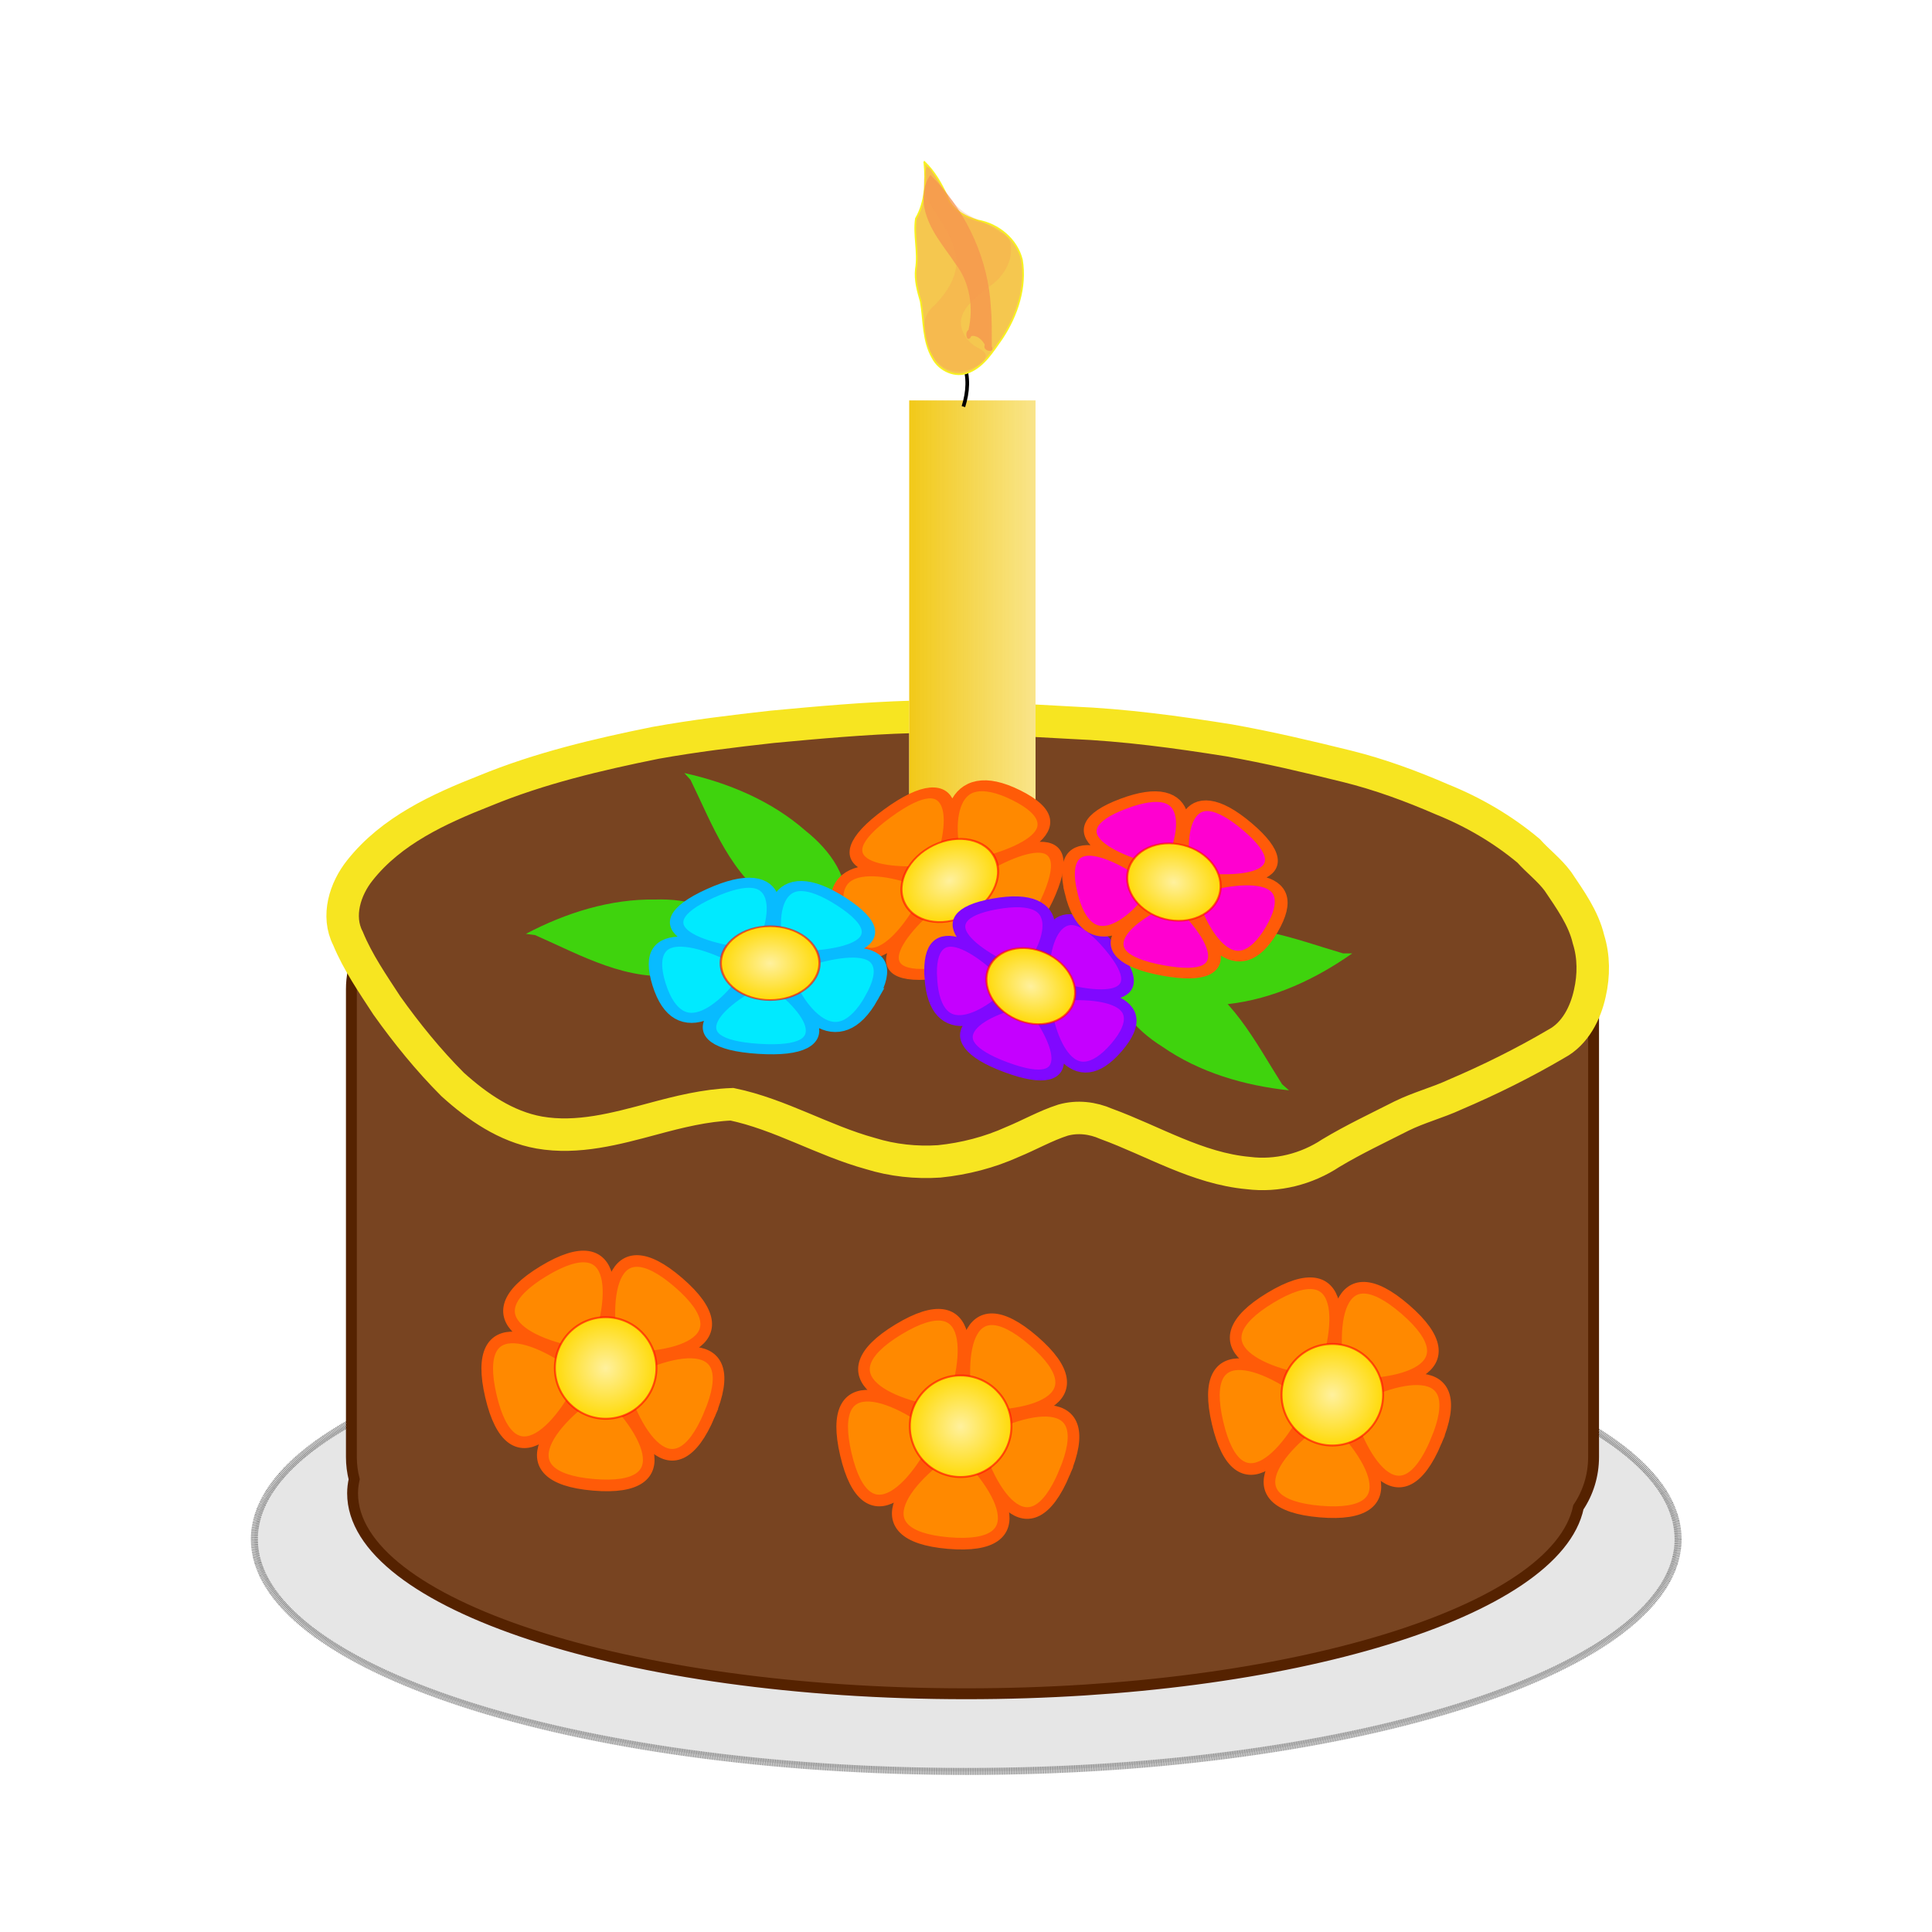 <svg:svg xmlns:dc="http://purl.org/dc/elements/1.1/" xmlns:ns2="http://creativecommons.org/ns#" xmlns:rdf="http://www.w3.org/1999/02/22-rdf-syntax-ns#" xmlns:svg="http://www.w3.org/2000/svg" height="946.355" id="svg24279" version="1.1" viewBox="-122.685 -59.686 946.355 946.355" width="946.355">
  <svg:defs id="defs24281">
    <svg:filter color-interpolation-filters="sRGB" id="filter14431">
      <svg:feGaussianBlur id="feGaussianBlur14433" in="SourceGraphic" result="result6" stdDeviation="3" />
      <svg:feColorMatrix id="feColorMatrix14435" in="SourceGraphic" result="result7" values="1 0 0 0 0 0 1 0 0 0 0 0 1 0 0 0 0 0 1 0 " />
      <svg:feComposite id="feComposite14437" in="result6" in2="result7" operator="in" />
    </svg:filter>
    <svg:filter color-interpolation-filters="sRGB" height="1.178" id="filter14462" width="1.369" x="-.185" y="-.089">
      <svg:feGaussianBlur id="feGaussianBlur14464" stdDeviation="1.27" />
    </svg:filter>
    <svg:linearGradient gradientTransform="matrix(1.72 0 0 1.72 395.26 -10.872)" gradientUnits="userSpaceOnUse" id="linearGradient3975" x1="-550" x2="-531" y1="15.862" y2="15.862">
      <svg:stop id="stop14007-4-8" offset="0" stop-color="#f1c60d" />
      <svg:stop id="stop14009-0-4" offset="1" stop-color="#f1c60d" stop-opacity="0" />
    </svg:linearGradient>
    <svg:radialGradient cx="132" cy="291.86" gradientTransform="matrix(1 0 0 1.02 0 -5.712)" gradientUnits="userSpaceOnUse" id="radialGradient3977" r="25.548">
      <svg:stop id="stop22899-1-3-7-9" offset="0" stop-color="#fff" />
      <svg:stop id="stop22901-3-4-0-2" offset="1" stop-color="#fff" stop-opacity="0" />
    </svg:radialGradient>
  </svg:defs>
  <svg:g id="layer1" transform="translate(-183.91 84.293)">
    <svg:g id="g3913" transform="matrix(1.899 0 0 1.899 -165.41 -651.75)">
      <svg:path d="m123.5-384.14c0 6.351-15.782 11.5-35.25 11.5s-35.25-5.149-35.25-11.5 15.782-11.5 35.25-11.5 35.25 5.149 35.25 11.5z" fill="#e6e6e6" id="path4215-2" stroke="#666" stroke-dasharray="0.035, 0.035" stroke-opacity=".941" stroke-width=".347" transform="matrix(5.209 0 0 5.209 -91.12 2665.4)" />
      <svg:path d="m123.5-384.14c0 6.351-15.782 11.5-35.25 11.5s-35.25-5.149-35.25-11.5 15.782-11.5 35.25-11.5 35.25 5.149 35.25 11.5z" fill="#2d2d2d" id="path4215" stroke="#b00a0a" stroke-width=".885" transform="matrix(4.49 0 0 4.49 -27.714 2234.2)" />
      <svg:path d="m233.06 499.47c-12.785 0-23.078 10.293-23.078 23.078v120.64c0 1.994 0.251 3.926 0.721 5.769-0.26 1.21-0.412 2.374-0.412 3.606 0 28.52 70.827 51.719 158.25 51.719 83.745 0 152.32-21.257 157.94-48.113 2.483-3.682 3.915-8.187 3.915-12.981v-120.64c0-12.785-10.293-23.078-23.078-23.078h-274.25z" fill="#784421" id="rect3443" stroke="#520" stroke-width="2.805" />
      <svg:path d="m354.47 452.31c-11.999 0.349-23.962 1.437-35.909 2.552-10.072 1.126-20.154 2.344-30.13 4.137-14.932 3.023-29.845 6.532-43.972 12.342-11.891 4.674-24.164 10.28-32.281 20.542-3.827 4.783-6.044 11.782-3.087 17.541 2.549 6.186 6.401 11.743 10.036 17.326 5.129 7.202 10.735 14.114 16.976 20.37 6.364 5.743 13.748 10.86 22.343 12.398 9.915 1.73 19.824-0.995 29.342-3.547 6.675-1.799 13.432-3.487 20.374-3.747 12.435 2.597 23.47 9.346 35.673 12.703 5.729 1.782 11.814 2.431 17.792 2.031 6.539-0.676 12.939-2.319 18.934-5.035 4.344-1.786 8.483-4.163 12.952-5.598 3.738-1.058 7.669-0.588 11.197 0.961 12.112 4.426 23.506 11.492 36.596 12.677 7.426 0.94 15.096-1.012 21.315-5.136 5.89-3.537 12.123-6.464 18.242-9.573 4.453-2.195 9.274-3.431 13.777-5.515 8.976-3.829 17.75-8.178 26.162-13.124 4.834-2.572 7.518-7.887 8.635-13.049 1.04-4.562 1.049-9.419-0.357-13.896-1.313-5.544-4.775-10.306-7.907-14.974-2.192-2.94-5.127-5.148-7.571-7.866-6.668-5.57-14.223-9.989-22.276-13.233-7.938-3.447-16.088-6.446-24.498-8.536-10.102-2.498-20.25-4.891-30.498-6.709-13.397-2.132-26.859-3.97-40.426-4.53-13.141-0.692-26.29-1.559-39.451-1.585-0.661 0.023-1.321 0.049-1.982 0.073z" fill="#784421" id="path4215-5-0" stroke="#f7e521" stroke-width="8.375" />
      <svg:g id="g14533" transform="matrix(1.917 0 0 1.917 1406.3 408.32)">
        <svg:rect fill="#fffce8" height="71" id="rect14003-4-8" rx="5.7954e-15" ry="1.3441e-14" width="17" x="-549" y="-19.638" />
        <svg:g id="g14524">
          <svg:g id="g14518">
            <svg:g id="g14513">
              <svg:g id="g14509">
                <svg:g id="g14504">
                  <svg:rect fill="url(#linearGradient3975)" height="71" id="rect14003-4" rx="5.7954e-15" ry="1.3441e-14" width="17" x="-549" y="-19.638" />
                </svg:g>
              </svg:g>
            </svg:g>
          </svg:g>
        </svg:g>
        <svg:path d="m-546.72-30.479c5.524 3.803 6.253 7.715 5.013 11.673" fill="none" id="path14289" stroke="#000" stroke-width=".492" />
        <svg:g id="g14466" transform="matrix(-.801 .137 .137 .801 -1099.6 68.515)">
          <svg:path d="m-695.26-31.149c0.234 3.152 0.873 6.469 2.954 8.961 0.868 2.671 0.473 5.575 1.409 8.236 0.517 1.784 0.314 3.647 0.111 5.459-0.003 3.165 0.789 6.469-0.365 9.522-0.718 2.249-3.177 3.928-5.543 3.329-2.656-0.584-4.504-2.782-6.352-4.615-3.089-3.308-5.397-7.63-5.423-12.235 0.252-3.485 2.844-6.487 6.076-7.648 1.997-0.958 4.051-2.505 4.381-4.851 0.579-2.186 1.374-4.361 2.727-6.195l0.026 0.036z" fill="#f5c74f" id="path14309-2" stroke="#f7f221" stroke-width=".272" />
          <svg:path d="m-696.75-27.656c-4.137 6.44-6.205 14.294-5.327 21.931 0.158 2.19 0.605 4.342 0.952 6.506-0.415 1.328 1.78 0.515 1.089-0.455 0.283-0.866 0.975-1.812 1.973-1.795 0.81 1.202 1.132-0.712 0.279-1.077-1.47-3.522-1.558-7.726 0.265-11.139 1.428-3.189 3.393-6.323 3.519-9.909 0.066-1.917-0.486-3.957-1.906-5.312-0.281 0.417-0.562 0.833-0.844 1.25z" fill="#f58c4f" filter="url(#filter14431)" id="path14309-2-2" opacity=".819" />
          <svg:path d="m-696.31-29.312c-1.354 2.819-2.2 6.107-4.795 8.103-1.514 1.229-3.229 2.202-4.595 3.609-0.883 0.606-1.59 1.605-1.329 2.725 0.249 2.618 2.228 4.734 4.543 5.794 1.896 1.053 4.052 2.011 5.266 3.896 1.186 1.885 0.196 4.338-1.39 5.65-0.683 0.488-1.827 1.347-0.984 2.233 0.78 0.821 1.993 1.056 3.061 1.285 1.927 0.328 3.879-0.693 4.864-2.351 1.057-1.871 1.276-4.15 0.972-6.248-0.256-1.295-1.179-2.327-2.309-2.95-2.352-1.741-4.636-4.175-4.827-7.243 0.002-3.385 1.628-6.435 2.832-9.507 0.579-1.448 0.706-3.085 0.117-4.551-0.196-1.125-0.884-2.249-1.424-0.448z" fill="#f5984f" filter="url(#filter14462)" id="path14309-2-4" opacity=".509" />
        </svg:g>
      </svg:g>
      <svg:g id="g24079" transform="translate(-112.86 156.68)">
        <svg:g id="g23002-5-3" transform="matrix(.769 0 0 .769 41.703 -25.889)">
          <svg:path d="m466 644.36c12.602-29.93-53.097 9.806-20.737 12.542 32.359 2.736-25.734-47.468-18.336-15.846 7.397 31.621 37.192-39.142 9.405-22.336-27.788 16.807 48.72 23.276 24.149 2.042s-7.082 53.528 5.52 23.598z" fill="#ff8900" id="path22256-12-7-6" stroke="#ff5b08" stroke-width="2.079" transform="matrix(1.876 0 0 1.877 -269.46 -537.79)" />
          <svg:g id="g22956-1-5-6" transform="matrix(.725 0 0 .725 474.62 443.74)">
            <svg:path d="m156 291.86c0 13.531-10.745 24.5-24 24.5s-24-10.969-24-24.5 10.745-24.5 24-24.5 24 10.969 24 24.5z" fill="#ffd900" id="path22873-4-9-5" transform="matrix(.979 0 0 .959 2.25 12.913)" />
            <svg:path d="m156 291.86c0 13.531-10.745 24.5-24 24.5s-24-10.969-24-24.5 10.745-24.5 24-24.5 24 10.969 24 24.5z" fill="url(#radialGradient3977)" id="path22873-2-2-5-1-8" opacity=".619" stroke="#ff0808" stroke-width=".926" transform="matrix(.979 0 0 .959 2.25 12.913)" />
          </svg:g>
        </svg:g>
        <svg:g id="g23002-5-3-4" transform="matrix(.769 0 0 .769 -49.857 -40.916)">
          <svg:path d="m466 644.36c12.602-29.93-53.097 9.806-20.737 12.542 32.359 2.736-25.734-47.468-18.336-15.846 7.397 31.621 37.192-39.142 9.405-22.336-27.788 16.807 48.72 23.276 24.149 2.042s-7.082 53.528 5.52 23.598z" fill="#ff8900" id="path22256-12-7-6-3" stroke="#ff5b08" stroke-width="2.079" transform="matrix(1.876 0 0 1.877 -269.46 -537.79)" />
          <svg:g id="g22956-1-5-6-4" transform="matrix(.725 0 0 .725 474.62 443.74)">
            <svg:path d="m156 291.86c0 13.531-10.745 24.5-24 24.5s-24-10.969-24-24.5 10.745-24.5 24-24.5 24 10.969 24 24.5z" fill="#ffd900" id="path22873-4-9-5-8" transform="matrix(.979 0 0 .959 2.25 12.913)" />
            <svg:path d="m156 291.86c0 13.531-10.745 24.5-24 24.5s-24-10.969-24-24.5 10.745-24.5 24-24.5 24 10.969 24 24.5z" fill="url(#radialGradient3977)" id="path22873-2-2-5-1-8-0" opacity=".619" stroke="#ff0808" stroke-width=".926" transform="matrix(.979 0 0 .959 2.25 12.913)" />
          </svg:g>
        </svg:g>
        <svg:g id="g23002-5-3-4-8" transform="matrix(.769 0 0 .769 137.58 -34.016)">
          <svg:path d="m466 644.36c12.602-29.93-53.097 9.806-20.737 12.542 32.359 2.736-25.734-47.468-18.336-15.846 7.397 31.621 37.192-39.142 9.405-22.336-27.788 16.807 48.72 23.276 24.149 2.042s-7.082 53.528 5.52 23.598z" fill="#ff8900" id="path22256-12-7-6-3-6" stroke="#ff5b08" stroke-width="2.079" transform="matrix(1.876 0 0 1.877 -269.46 -537.79)" />
          <svg:g id="g22956-1-5-6-4-8" transform="matrix(.725 0 0 .725 474.62 443.74)">
            <svg:path d="m156 291.86c0 13.531-10.745 24.5-24 24.5s-24-10.969-24-24.5 10.745-24.5 24-24.5 24 10.969 24 24.5z" fill="#ffd900" id="path22873-4-9-5-8-3" transform="matrix(.979 0 0 .959 2.25 12.913)" />
            <svg:path d="m156 291.86c0 13.531-10.745 24.5-24 24.5s-24-10.969-24-24.5 10.745-24.5 24-24.5 24 10.969 24 24.5z" fill="url(#radialGradient3977)" id="path22873-2-2-5-1-8-0-2" opacity=".619" stroke="#ff0808" stroke-width=".926" transform="matrix(.979 0 0 .959 2.25 12.913)" />
          </svg:g>
        </svg:g>
      </svg:g>
      <svg:g id="g23954" transform="translate(-112.86 156.68)">
        <svg:path d="m562.91 390.38c-6.925-10.893-13.154-23.642-25.451-29.389-5.136-3.187-12.922-4.993-17.602-0.073-1.42 8.534 5.455 15.58 12.116 19.74 9.612 6.693 21.173 10.059 32.725 11.298-0.596-0.525-1.192-1.05-1.788-1.575z" fill="#3fd30d" id="path3223-8-9-04-6" />
        <svg:path d="m370.21 351.9c11.82 5.186 24.096 12.302 37.51 10.222 6.041-0.216 13.512-3.054 14.657-9.747-3.576-7.878-13.212-9.898-21.06-9.64-11.711-0.202-23.186 3.445-33.469 8.854 0.788 0.104 1.575 0.208 2.363 0.312z" fill="#3fd30d" id="path3223-8-9-04-6-6" />
        <svg:path d="m410.32 311.87c5.666 11.598 10.431 24.963 22.01 32.047 4.748 3.74 12.283 6.405 17.484 2.038 2.364-8.322-3.682-16.092-9.836-20.969-8.804-7.725-19.917-12.36-31.259-14.881 0.534 0.588 1.067 1.177 1.601 1.765z" fill="#3fd30d" id="path3223-8-9-04-6-6-2" />
        <svg:path d="m578.62 356.62c-12.389-3.623-25.478-9.101-38.513-5.313-5.963 0.991-13.007 4.766-13.281 11.551 4.559 7.353 14.375 8.116 22.125 6.852 11.64-1.306 22.551-6.399 32.053-13.084-0.794-0.002-1.589-0.003-2.383-0.005z" fill="#3fd30d" id="path3223-8-9-04-6-9-5" />
        <svg:g id="g23598" transform="translate(-0 -4.6975e-7)">
          <svg:g id="g23002-5-3-4-6" transform="matrix(.248 .533 -.688 .335 787.19 -185.72)">
            <svg:path d="m466 644.36c12.602-29.93-53.097 9.806-20.737 12.542 32.359 2.736-25.734-47.468-18.336-15.846 7.397 31.621 37.192-39.142 9.405-22.336-27.788 16.807 48.72 23.276 24.149 2.042s-7.082 53.528 5.52 23.598z" fill="#ff8900" id="path22256-12-7-6-3-3" stroke="#ff5b08" stroke-width="2.383" transform="matrix(1.876 0 0 1.877 -269.46 -537.79)" />
            <svg:g id="g22956-1-5-6-4-5" transform="matrix(.725 0 0 .725 474.62 443.74)">
              <svg:path d="m156 291.86c0 13.531-10.745 24.5-24 24.5s-24-10.969-24-24.5 10.745-24.5 24-24.5 24 10.969 24 24.5z" fill="#ffd900" id="path22873-4-9-5-8-2" transform="matrix(.979 0 0 .959 2.25 12.913)" />
              <svg:path d="m156 291.86c0 13.531-10.745 24.5-24 24.5s-24-10.969-24-24.5 10.745-24.5 24-24.5 24 10.969 24 24.5z" fill="url(#radialGradient3977)" id="path22873-2-2-5-1-8-0-8" opacity=".619" stroke="#ff0808" stroke-width="1.061" transform="matrix(.979 0 0 .959 2.25 12.913)" />
            </svg:g>
          </svg:g>
          <svg:g id="g23463-4" transform="matrix(.821 0 0 .614 135.35 236.2)">
            <svg:path d="m466 644.36c12.602-29.93-53.097 9.806-20.737 12.542 32.359 2.736-25.734-47.468-18.336-15.846 7.397 31.621 37.192-39.142 9.405-22.336-27.788 16.807 48.72 23.276 24.149 2.042s-7.082 53.528 5.52 23.598z" fill="#00eaff" id="path22256-12-7-6-3-72-2" stroke="#08bbff" stroke-width="2.472" transform="matrix(1.709 0 0 1.71 -404.59 -887.07)" />
            <svg:g id="g22956-1-5-6-4-4-2" transform="matrix(.66 0 0 .66 273.16 6.975)">
              <svg:path d="m156 291.86c0 13.531-10.745 24.5-24 24.5s-24-10.969-24-24.5 10.745-24.5 24-24.5 24 10.969 24 24.5z" fill="#ffd900" id="path22873-4-9-5-8-7-8" transform="matrix(.979 0 0 .959 2.25 12.913)" />
              <svg:path d="m156 291.86c0 13.531-10.745 24.5-24 24.5s-24-10.969-24-24.5 10.745-24.5 24-24.5 24 10.969 24 24.5z" fill="url(#radialGradient3977)" id="path22873-2-2-5-1-8-0-3-9" opacity=".619" stroke="#ff0808" stroke-width="1.101" transform="matrix(.979 0 0 .959 2.25 12.913)" />
            </svg:g>
          </svg:g>
          <svg:g id="g23409-7" transform="matrix(-.696 -.313 -.247 .55 970.31 445.07)">
            <svg:path d="m466 644.36c12.602-29.93-53.097 9.806-20.737 12.542 32.359 2.736-25.734-47.468-18.336-15.846 7.397 31.621 37.192-39.142 9.405-22.336-27.788 16.807 48.72 23.276 24.149 2.042s-7.082 53.528 5.52 23.598z" fill="#c500ff" id="path22256-12-7-6-3-7-0" stroke="#8008ff" stroke-width="2.588" transform="matrix(1.709 0 0 1.71 -157.1 -887.07)" />
            <svg:g id="g22956-1-5-6-4-80-2" transform="matrix(.66 0 0 .66 520.65 6.975)">
              <svg:path d="m156 291.86c0 13.531-10.745 24.5-24 24.5s-24-10.969-24-24.5 10.745-24.5 24-24.5 24 10.969 24 24.5z" fill="#ffd900" id="path22873-4-9-5-8-31-0" transform="matrix(.979 0 0 .959 2.25 12.913)" />
              <svg:path d="m156 291.86c0 13.531-10.745 24.5-24 24.5s-24-10.969-24-24.5 10.745-24.5 24-24.5 24 10.969 24 24.5z" fill="url(#radialGradient3977)" id="path22873-2-2-5-1-8-0-6-3" opacity=".619" stroke="#ff0808" stroke-width="1.152" transform="matrix(.979 0 0 .959 2.25 12.913)" />
            </svg:g>
          </svg:g>
          <svg:g id="g23345-9" transform="matrix(-.762 -.194 -.155 .614 710.16 246.44)">
            <svg:g id="g23353-5" transform="translate(-159.81 -28.284)">
              <svg:path d="m466 644.36c12.602-29.93-53.097 9.806-20.737 12.542 32.359 2.736-25.734-47.468-18.336-15.846 7.397 31.621 37.192-39.142 9.405-22.336-27.788 16.807 48.72 23.276 24.149 2.042s-7.082 53.528 5.52 23.598z" fill="#ff00d0" id="path22256-12-7-6-3-1-5" stroke="#ff5b08" stroke-width="2.487" transform="matrix(1.709 0 0 1.71 -417.32 -850.3)" />
              <svg:g id="g22956-1-5-6-4-9-5" transform="matrix(.66 0 0 .66 260.44 43.744)">
                <svg:path d="m156 291.86c0 13.531-10.745 24.5-24 24.5s-24-10.969-24-24.5 10.745-24.5 24-24.5 24 10.969 24 24.5z" fill="#ffd900" id="path22873-4-9-5-8-25-2" transform="matrix(.979 0 0 .959 2.25 12.913)" />
                <svg:path d="m156 291.86c0 13.531-10.745 24.5-24 24.5s-24-10.969-24-24.5 10.745-24.5 24-24.5 24 10.969 24 24.5z" fill="url(#radialGradient3977)" id="path22873-2-2-5-1-8-0-5-9" opacity=".619" stroke="#ff0808" stroke-width="1.107" transform="matrix(.979 0 0 .959 2.25 12.913)" />
              </svg:g>
            </svg:g>
          </svg:g>
        </svg:g>
      </svg:g>
    </svg:g>
  </svg:g>
</svg:svg>